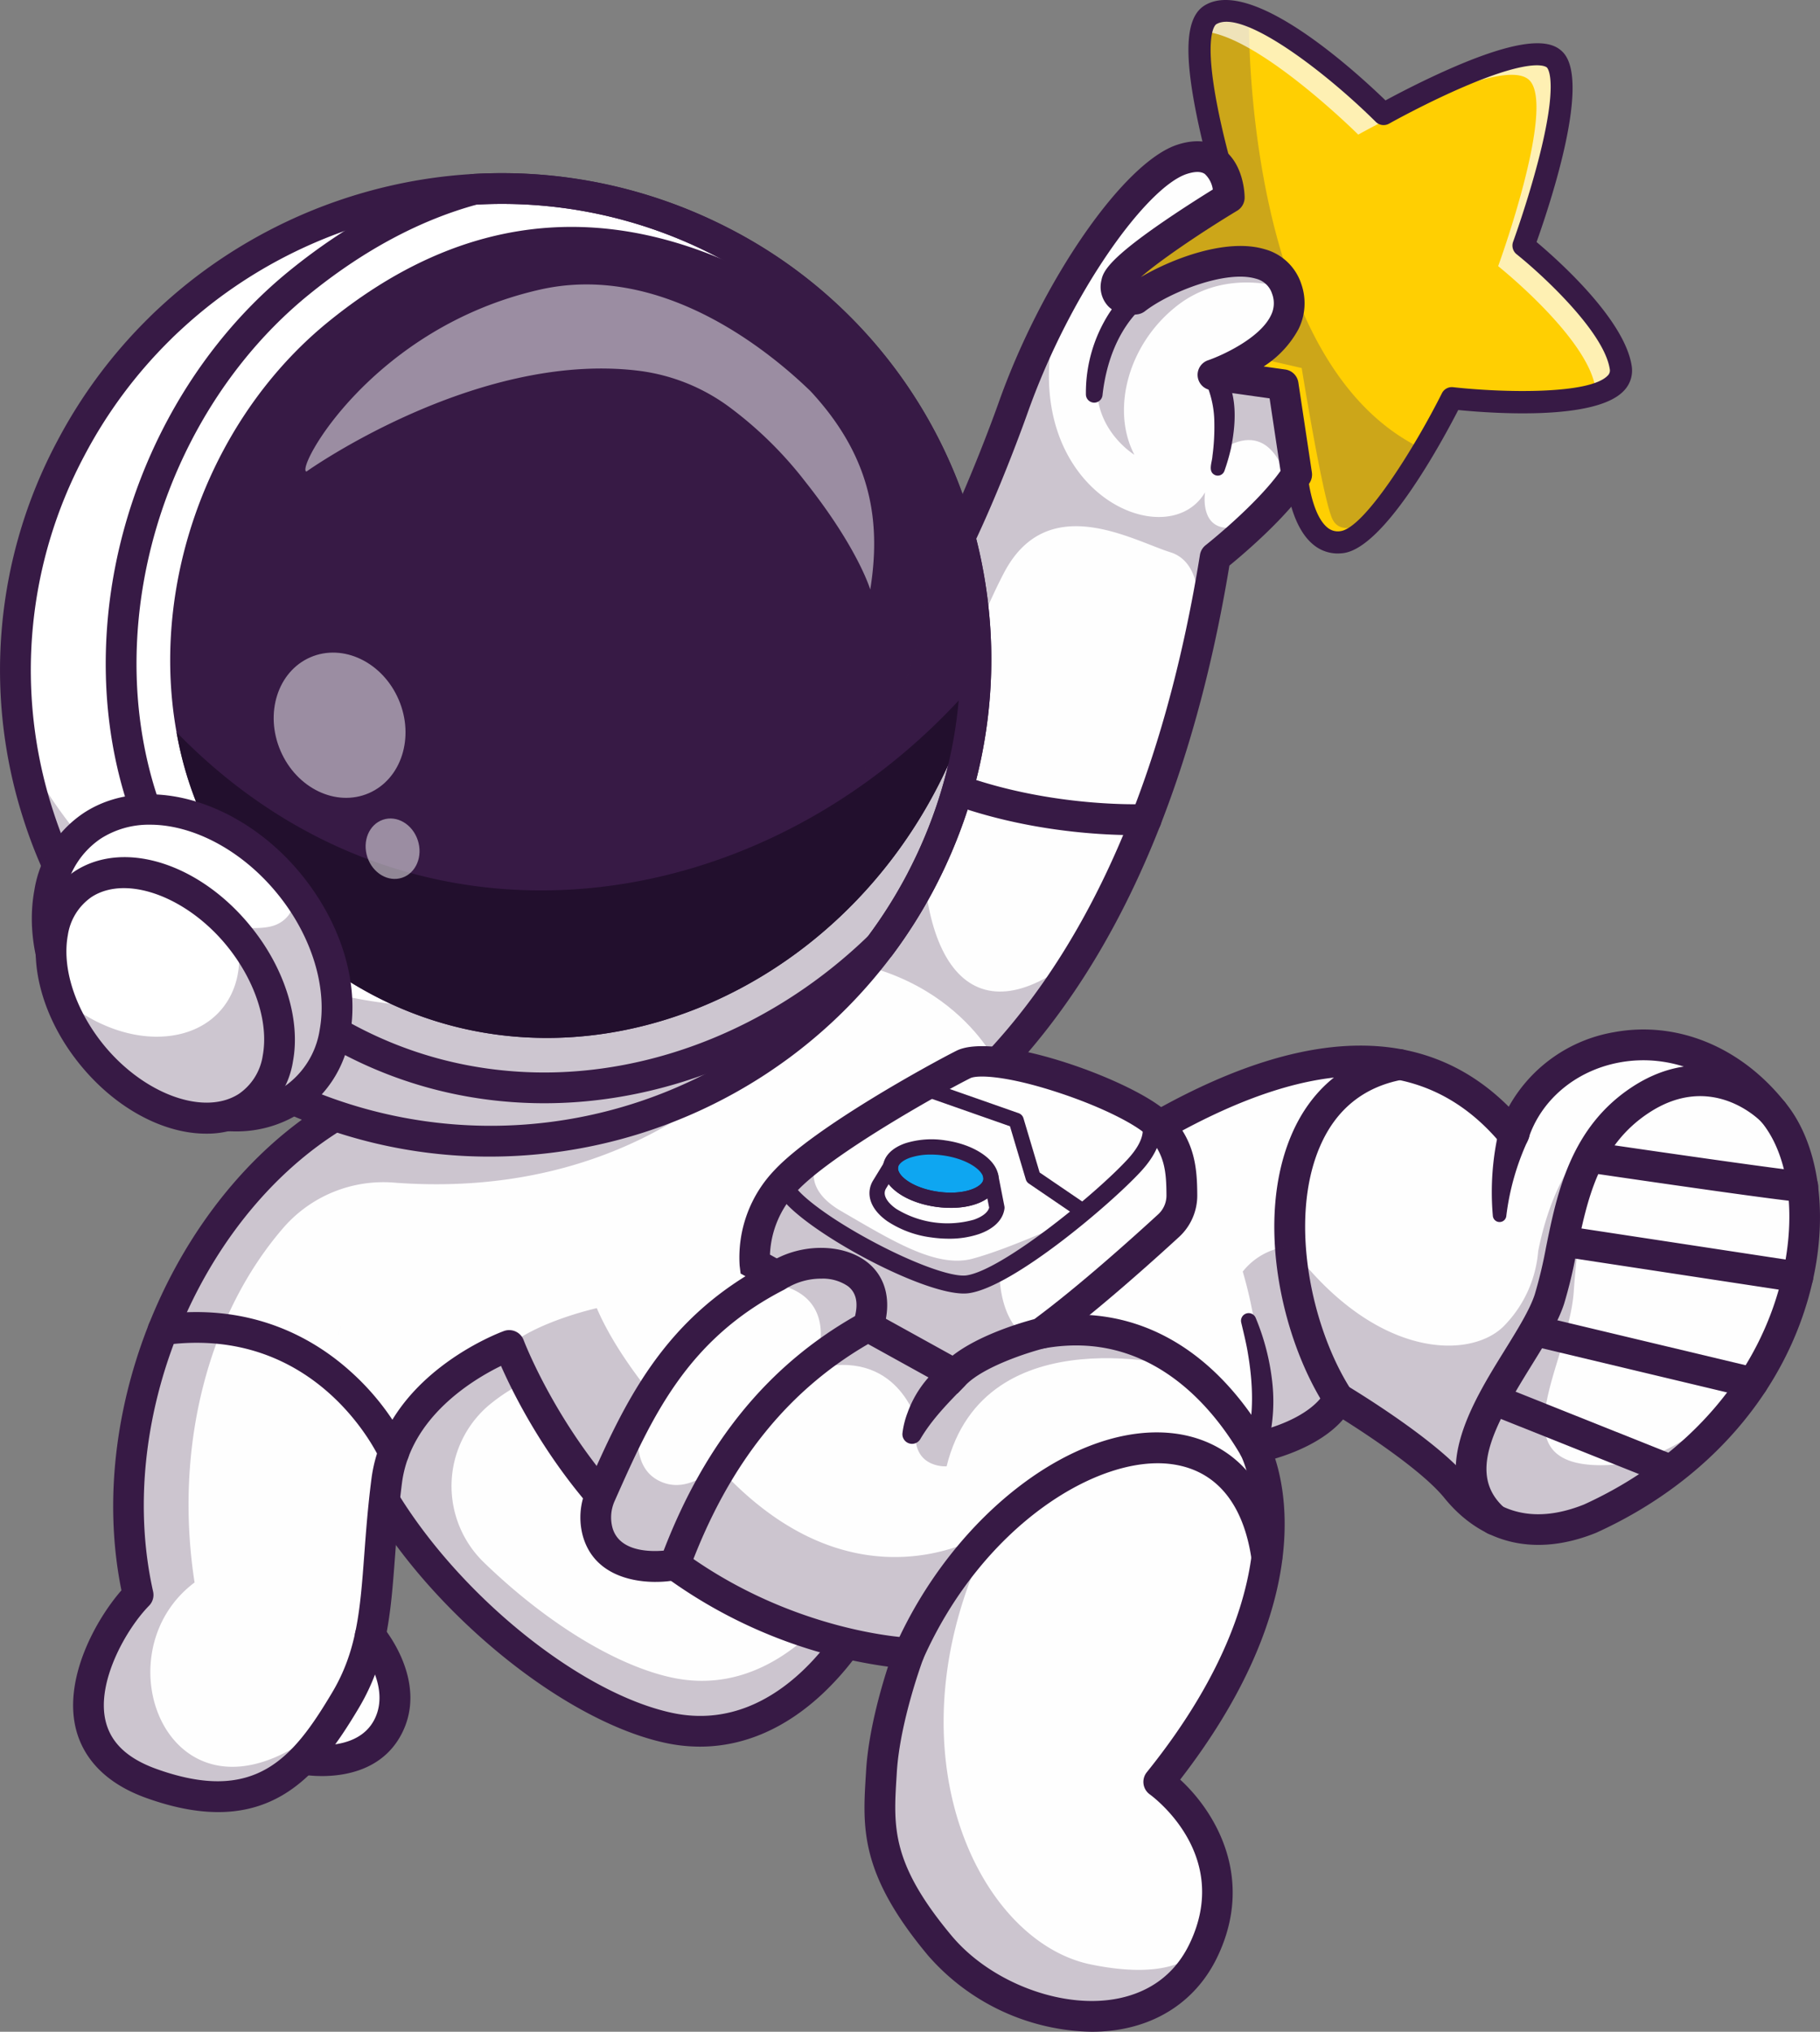 <svg xmlns="http://www.w3.org/2000/svg" xmlns:xlink="http://www.w3.org/1999/xlink" width="349.9" height="390.583" viewBox="0 0 349.9 390.583">
  <rect x="0" y="0" width="349.9" height="390.583" fill="#808080" stroke="none"/>
  <defs>
    <clipPath id="clip-path">
      <rect id="Rectángulo_574" data-name="Rectángulo 574" width="349.9" height="390.583" fill="none"/>
    </clipPath>
    <clipPath id="clip-path-2">
      <rect id="Rectángulo_573" data-name="Rectángulo 573" width="349.9" height="390.582" fill="none"/>
    </clipPath>
    <clipPath id="clip-path-3">
      <rect id="Rectángulo_552" data-name="Rectángulo 552" width="101.107" height="93.985" fill="none"/>
    </clipPath>
    <clipPath id="clip-path-4">
      <rect id="Rectángulo_553" data-name="Rectángulo 553" width="64.482" height="99.418" fill="none"/>
    </clipPath>
    <clipPath id="clip-path-5">
      <rect id="Rectángulo_554" data-name="Rectángulo 554" width="80.709" height="73.708" fill="none"/>
    </clipPath>
    <clipPath id="clip-path-6">
      <rect id="Rectángulo_555" data-name="Rectángulo 555" width="76.819" height="65.92" fill="none"/>
    </clipPath>
    <clipPath id="clip-path-7">
      <rect id="Rectángulo_556" data-name="Rectángulo 556" width="35.917" height="37.14" fill="none"/>
    </clipPath>
    <clipPath id="clip-path-8">
      <rect id="Rectángulo_557" data-name="Rectángulo 557" width="66.908" height="102.867" fill="none"/>
    </clipPath>
    <clipPath id="clip-path-9">
      <rect id="Rectángulo_558" data-name="Rectángulo 558" width="14.024" height="20.681" fill="none"/>
    </clipPath>
    <clipPath id="clip-path-10">
      <rect id="Rectángulo_559" data-name="Rectángulo 559" width="130.852" height="162.33" fill="none"/>
    </clipPath>
    <clipPath id="clip-path-11">
      <rect id="Rectángulo_560" data-name="Rectángulo 560" width="88.153" height="33.944" fill="none"/>
    </clipPath>
    <clipPath id="clip-path-12">
      <rect id="Rectángulo_561" data-name="Rectángulo 561" width="135.167" height="136.154" fill="none"/>
    </clipPath>
    <clipPath id="clip-path-13">
      <rect id="Rectángulo_562" data-name="Rectángulo 562" width="101.823" height="79.475" fill="none"/>
    </clipPath>
    <clipPath id="clip-path-14">
      <rect id="Rectángulo_563" data-name="Rectángulo 563" width="60.635" height="43.491" fill="none"/>
    </clipPath>
    <clipPath id="clip-path-15">
      <rect id="Rectángulo_564" data-name="Rectángulo 564" width="27.026" height="30.35" fill="none"/>
    </clipPath>
    <clipPath id="clip-path-16">
      <rect id="Rectángulo_565" data-name="Rectángulo 565" width="20.406" height="18.348" fill="none"/>
    </clipPath>
    <clipPath id="clip-path-17">
      <rect id="Rectángulo_566" data-name="Rectángulo 566" width="183.41" height="133.389" fill="none"/>
    </clipPath>
    <clipPath id="clip-path-18">
      <rect id="Rectángulo_567" data-name="Rectángulo 567" width="53.556" height="42.987" fill="none"/>
    </clipPath>
    <clipPath id="clip-path-19">
      <rect id="Rectángulo_568" data-name="Rectángulo 568" width="43.216" height="35.113" fill="none"/>
    </clipPath>
    <clipPath id="clip-path-20">
      <rect id="Rectángulo_569" data-name="Rectángulo 569" width="109.35" height="58.651" fill="none"/>
    </clipPath>
    <clipPath id="clip-path-21">
      <rect id="Rectángulo_570" data-name="Rectángulo 570" width="25.345" height="27.924" fill="none"/>
    </clipPath>
    <clipPath id="clip-path-22">
      <rect id="Rectángulo_571" data-name="Rectángulo 571" width="10.367" height="11.621" fill="none"/>
    </clipPath>
    <clipPath id="clip-path-23">
      <rect id="Rectángulo_572" data-name="Rectángulo 572" width="0.559" height="2.56" fill="none"/>
    </clipPath>
  </defs>
  <g id="_05" data-name="05" transform="translate(0)">
    <g id="Grupo_3844" data-name="Grupo 3844" transform="translate(0)" clip-path="url(#clip-path)">
      <g id="Grupo_3843" data-name="Grupo 3843" transform="translate(0 0.001)">
        <g id="Grupo_3842" data-name="Grupo 3842" clip-path="url(#clip-path-2)">
          <path id="Trazado_7894" data-name="Trazado 7894" d="M456.48,1727.853c1.69,12.595,9.45,25.915,19.65,37.354,13.148,14.745,30.349,26.367,43.827,29.277,23.937,5.168,37.526-21.577,37.526-21.577l-52.907-56.29c-.747-1.3-2.727-2.9-5.092-4.519-3.439-2.346-7.7-4.708-10.193-6.151-4.214-2.436-36.676-6.921-32.811,21.9" transform="translate(-391.434 -1462.328)" fill="#fefefe"/>
          <g id="Grupo_3781" data-name="Grupo 3781" transform="translate(64.987 240.328)" opacity="0.25">
            <g id="Grupo_3780" data-name="Grupo 3780">
              <g id="Grupo_3779" data-name="Grupo 3779" clip-path="url(#clip-path-3)">
                <path id="Trazado_7895" data-name="Trazado 7895" d="M458.266,1709.362a32.237,32.237,0,0,0,.019,8.528c3.692,30.054,39.2,63.888,63.124,69.137s37.69-22.744,37.69-22.744l-3.776-4.191c-5.837,7.907-17.286,19.246-33.278,15.74-10.938-2.4-24.3-10.773-35.929-22.031a20.417,20.417,0,0,1,.61-30.066,34.477,34.477,0,0,1,14.194-7.246l.436-14.832c-3.439-2.346-7.7-4.709-10.193-6.151-3.57-2.064-27.431-5.6-32.274,10.916l-.017.062a22.085,22.085,0,0,0-.559,2.56c-.017.1-.033.213-.047.318" transform="translate(-457.993 -1693.696)" fill="#371a45"/>
              </g>
            </g>
          </g>
          <path id="Trazado_7896" data-name="Trazado 7896" d="M508.146,1780.28a31.54,31.54,0,0,1-6.671-.723c-12.389-2.676-27.617-12.113-40.734-25.245-14.069-14.085-23.2-30.08-25.05-43.883-1.747-13.026,3.547-19.55,8.3-22.73,9.913-6.639,25.374-4.182,28.926-2.129l1.348.773c6.833,3.91,13.124,7.691,15.019,10.979a2.957,2.957,0,1,1-5.124,2.954c-1.254-2.175-9.666-6.988-12.833-8.8l-1.371-.786c-1.809-1.035-14.739-3.418-22.7,1.942-4.856,3.267-6.773,8.99-5.7,17.011,3.622,27.011,37.532,59.028,61.171,64.133,21.391,4.621,33.75-19.02,34.266-20.028a2.957,2.957,0,0,1,5.271,2.682,54.953,54.953,0,0,1-10.391,13.535c-7.211,6.817-15.307,10.315-23.723,10.315" transform="translate(-373.576 -1444.511)" fill="#371a45"/>
          <path id="Trazado_7897" data-name="Trazado 7897" d="M1474.315,77.512c.113.895,11.021,14.258,12.732,15.178s27.358,11.211,27.358,11.211.959,14.045,8.724,12.978c4.578-.626,11.09-10.126,15.664-17.822,3.188-5.357,5.437-9.842,5.437-9.842s33.979,3.8,32.471-5.92-18.687-23.416-18.687-23.416,11.066-30.337,6.063-35.676-32.96,10.387-32.96,10.387-15.161-15.061-25.892-18.934c-2.925-1.054-5.521-1.28-7.393-.141-6.294,3.829,3.607,35.119,3.607,35.119l-24.059,9.644s-3.182,16.339-3.066,17.234" transform="translate(-1265.114 -12.664)" fill="#ffcf02"/>
          <g id="Grupo_3784" data-name="Grupo 3784" transform="translate(209.198 2.094)" opacity="0.2" style="mix-blend-mode: color-burn;isolation: isolate">
            <g id="Grupo_3783" data-name="Grupo 3783">
              <g id="Grupo_3782" data-name="Grupo 3782" clip-path="url(#clip-path-4)">
                <path id="Trazado_7898" data-name="Trazado 7898" d="M1474.315,77.512c.087.681,6.452,8.617,10.228,12.754,1.573-17.13,13.171-10.9,13.171-10.9l17.657,4.047s3.793,23.595,5.741,28.665c1.746,4.545,7.8.418,9.037-.488a0,0,0,0,1,0,0,94.494,94.494,0,0,0,8.64-12.532c-33.393-15.656-33.625-77.539-33.568-83.4-2.925-1.054-5.521-1.28-7.393-.141-6.294,3.829,3.607,35.119,3.607,35.119l-24.059,9.644s-3.182,16.339-3.066,17.234" transform="translate(-1474.312 -14.758)" fill="#000072"/>
              </g>
            </g>
          </g>
          <g id="Grupo_3787" data-name="Grupo 3787" transform="translate(230.928 2.094)" opacity="0.7">
            <g id="Grupo_3786" data-name="Grupo 3786">
              <g id="Grupo_3785" data-name="Grupo 3785" clip-path="url(#clip-path-5)">
                <path id="Trazado_7899" data-name="Trazado 7899" d="M1657.657,38.54s27.954-15.729,32.958-10.39-6.063,35.679-6.063,35.679,17.178,13.69,18.687,23.414a3.63,3.63,0,0,1-.005,1.222c3.231-1,5.275-2.621,4.879-5.17-1.508-9.726-18.687-23.416-18.687-23.416s11.066-30.337,6.063-35.676-32.96,10.387-32.96,10.387-24.552-24.39-33.285-19.074a4.64,4.64,0,0,0-1.79,3.193c10.352.114,30.2,19.833,30.2,19.833" transform="translate(-1627.453 -14.757)" fill="#fefefe"/>
              </g>
            </g>
          </g>
          <path id="Trazado_7900" data-name="Trazado 7900" d="M1509.471,106.405a7.328,7.328,0,0,1-4.7-1.686c-3.67-2.986-4.849-9.175-5.2-11.982-6.13-2.461-24.782-9.967-26.384-10.832-.389-.21-1.573-.85-7.592-8.115-6.069-7.328-6.168-8.1-6.24-8.67-.051-.4-.156-1.234,3.089-17.909a2.129,2.129,0,0,1,1.3-1.569l22.247-8.916c-.841-2.837-2.432-8.486-3.646-14.451-2.542-12.5-2.069-19.046,1.536-21.24,9-5.472,28.61,12.33,34.753,18.268,2.435-1.318,7.712-4.086,13.4-6.527,14.878-6.379,18.968-4.59,20.748-2.69,5.162,5.511-2.009,27.726-5.106,36.444,4.038,3.394,16.889,14.814,18.28,23.779a5.57,5.57,0,0,1-1.544,4.862c-5.461,5.7-25.107,4.312-31.795,3.654-3.4,6.6-14.226,26.432-22.046,27.5a8.1,8.1,0,0,1-1.1.076m-5.79-15.31c.151,2.142,1.125,8.165,3.783,10.324a3.1,3.1,0,0,0,2.528.692c4.586-.629,14.157-15.882,19.488-26.511a2.133,2.133,0,0,1,2.139-1.161c9.636,1.077,26.228,1.428,29.719-2.216a1.333,1.333,0,0,0,.41-1.263c-1.132-7.3-13.312-18.41-17.91-22.077a2.13,2.13,0,0,1-.673-2.393c.027-.075,2.765-7.607,4.854-15.669,3.867-14.915,1.893-17.571,1.655-17.825-.085-.092-2.264-2.177-15.936,3.68-7.425,3.181-14.357,7.069-14.426,7.108a2.129,2.129,0,0,1-2.543-.345c-9.707-9.639-25.646-21.83-30.68-18.767-.109.066-2.618,1.786.417,16.725,1.645,8.1,4.09,15.858,4.114,15.936a2.128,2.128,0,0,1-1.237,2.618L1466.4,49.162c-1.1,5.7-2.494,13.18-2.765,15.233,1.632,2.474,10.011,12.612,11.618,13.788,1.542.776,17.367,7.181,27.1,11.082a2.129,2.129,0,0,1,1.332,1.83" transform="translate(-1252.266 -0.004)" fill="#371a45"/>
          <path id="Trazado_7901" data-name="Trazado 7901" d="M128.69,525.237c18.813,6.738,27.588-1.108,34.3-11.2,1.026-1.543,2-3.136,2.959-4.739,7.219-12.1,5.594-23.835,7.963-42.207,2.349-18.23,23.223-25.941,23.549-26.06l0,0s9.658,25.941,31.839,42.136,45.009,17.006,45.009,17.006-4.649,12.3-5.281,22.761-1.493,18.254,11.233,33.477,41.249,20.435,50.647.954a28.611,28.611,0,0,0,1.721-4.438c4.982-16.986-10.284-28-10.284-28,31.826-39.526,18.386-64.16,18.386-64.16,7.587-1.732,11.724-4.435,13.9-6.527a8.362,8.362,0,0,0,2.23-3.034s16.813,10.043,22.672,17.263,14.359,10.415,25.713,5.858c17.524-7.96,28.8-20.121,35.059-32.739a.123.123,0,0,1,.011-.023c8.8-17.748,7.681-36.386.085-45.47-16.589-20.856-43.977-14.11-49.866,4.436q-22.7-27.5-68.1-1.735l-21.946-8.662-8.952-3.533a124.252,124.252,0,0,0,11.518-14.351c13.669-19.8,23.525-45.51,29.259-77.629q.452-2.524.869-5.1s3.777-2.972,7.85-6.9a65.164,65.164,0,0,0,6.551-7.2c.459-.6.884-1.206,1.269-1.8l-2.606-17.275-13.481-1.9s17.8-6.046,14.16-16.551q-.037-.11-.082-.221c-1.4-3.727-4.828-5.078-8.916-5.052-7.067.039-16.107,4.194-20.058,7.257,0,0-.171.03-.439.048-1.082.068-3.764-.057-3.207-3.119.245-1.339,2.977-3.756,6.422-6.337,6.391-4.783,15.24-10.119,15.24-10.119s-.076-10.242-9.036-7.347c-5.689,1.837-13.9,11.088-21.28,23.668q-.922,1.571-1.824,3.206c-1.057,1.92-2.095,3.9-3.094,5.943a140.9,140.9,0,0,0-6.37,15.111s-11.836,33.225-20.011,40.833c-.188.175-.372.337-.557.483-4.981,3.987-43.409,37.544-72.7,63.179-18.812,16.463-33.857,29.657-33.857,29.657a68.21,68.21,0,0,0-12.655,8.815q-1.056.919-2.079,1.884c-21.354,20.089-32.882,53.951-26.3,83.2-6.348,6.463-19.121,28.486,2.569,36.255" transform="translate(-100.028 -182.334)" fill="#fefefe"/>
          <g id="Grupo_3790" data-name="Grupo 3790" transform="translate(131.007 145.532)" opacity="0.25">
            <g id="Grupo_3789" data-name="Grupo 3789">
              <g id="Grupo_3788" data-name="Grupo 3788" clip-path="url(#clip-path-6)">
                <path id="Trazado_7902" data-name="Trazado 7902" d="M940.44,1064.338c32.8-2.362,43.325,20.025,43.325,20.025l8.242,7.187.71-3.653-8.952-3.534c4.1-4.383,12.738-15.889,16.317-21.076-20.229,17.247-32.549,3.373-30.185-30.3l-19.922-7.354c-1.713.28-2.046,1.711-10.857,6.354s-31.477,34.715,1.323,32.353" transform="translate(-923.261 -1025.63)" fill="#371a45"/>
              </g>
            </g>
          </g>
          <path id="Trazado_7903" data-name="Trazado 7903" d="M1738.867,1491.554a2.954,2.954,0,0,1-2.489-1.357c-8.425-13.081-13.565-35.866-6.5-52.327,3.832-8.924,10.8-14.578,20.159-16.351a2.957,2.957,0,1,1,1.1,5.81c-7.438,1.411-12.763,5.742-15.826,12.875-6.036,14.054-1.672,34.828,6.033,46.792a2.958,2.958,0,0,1-2.483,4.559" transform="translate(-1481.562 -1219.768)" fill="#371a45"/>
          <path id="Trazado_7904" data-name="Trazado 7904" d="M1213.613,1985.979a2.959,2.959,0,0,1-2.7-4.157c11.366-25.61,35.124-43.616,54.1-40.985,6.472.9,17.722,5.128,20.341,23.4a2.957,2.957,0,0,1-5.855.84c-1.556-10.851-6.846-17.206-15.3-18.377-14.147-1.956-36.479,11.83-47.884,37.525a2.957,2.957,0,0,1-2.7,1.759" transform="translate(-1038.87 -1665.223)" fill="#371a45"/>
          <path id="Trazado_7905" data-name="Trazado 7905" d="M247.557,1807.508a2.958,2.958,0,0,1-2.692-1.729c-.5-1.088-12.237-25.774-41.233-21.907a2.957,2.957,0,0,1-.78-5.863c17.469-2.32,29.434,4.68,36.4,10.962a48.536,48.536,0,0,1,11,14.354,2.959,2.959,0,0,1-2.69,4.183" transform="translate(-171.865 -1525.327)" fill="#371a45"/>
          <path id="Trazado_7906" data-name="Trazado 7906" d="M1277.179,1046.406c-6.594,0-24.221-.79-40.969-8.4a2.957,2.957,0,1,1,2.446-5.385c19.335,8.785,40.677,7.835,40.89,7.825a2.957,2.957,0,0,1,.3,5.906c-.176.009-1.116.053-2.665.053" transform="translate(-1059.308 -885.87)" fill="#371a45"/>
          <g id="Grupo_3793" data-name="Grupo 3793" transform="translate(210.902 50.283)" opacity="0.25">
            <g id="Grupo_3792" data-name="Grupo 3792">
              <g id="Grupo_3791" data-name="Grupo 3791" clip-path="url(#clip-path-7)">
                <path id="Trazado_7907" data-name="Trazado 7907" d="M1493.511,391.51c-4.537-8.651-1.222-21.414,8.369-28.777,8.339-6.405,17.985-4.037,20.357-3.311-1.4-3.727-4.828-5.078-8.916-5.052-7.067.039-16.107,4.194-20.058,7.257,0,0-.171.03-.439.048a51.542,51.542,0,0,0-5.355,10.781c-4.585,12.627,6.042,19.054,6.042,19.054" transform="translate(-1486.321 -354.37)" fill="#371a45"/>
              </g>
            </g>
          </g>
          <g id="Grupo_3796" data-name="Grupo 3796" transform="translate(174.099 57.539)" opacity="0.25">
            <g id="Grupo_3795" data-name="Grupo 3795">
              <g id="Grupo_3794" data-name="Grupo 3794" clip-path="url(#clip-path-8)">
                <path id="Trazado_7908" data-name="Trazado 7908" d="M1227.1,467.4c-.245,21.431-.111,40.98-.111,40.98s10.561-34.5,18.907-50.341,24.613-6.2,31.966-3.9,5.091,14.546,5.091,14.546l2.189-8.427q.452-2.524.869-5.1s3.777-2.972,7.85-6.9c-11,4.609-9.334-5.645-9.334-5.645-7.723,13.1-38.891-1.456-27.566-36.988l-.386-.1c-1.058,1.92-2.095,3.9-3.094,5.943a140.931,140.931,0,0,0-6.37,15.111s-11.835,33.225-20.01,40.833" transform="translate(-1226.949 -405.512)" fill="#371a45"/>
              </g>
            </g>
          </g>
          <g id="Grupo_3799" data-name="Grupo 3799" transform="translate(234.803 72.397)" opacity="0.25">
            <g id="Grupo_3798" data-name="Grupo 3798">
              <g id="Grupo_3797" data-name="Grupo 3797" clip-path="url(#clip-path-9)">
                <path id="Trazado_7909" data-name="Trazado 7909" d="M1654.757,510.22l.952,13.506c8.617-4.813,11.329,5.047,11.8,7.175.459-.6.885-1.205,1.269-1.8l-2.605-17.275Z" transform="translate(-1654.757 -510.22)" fill="#371a45"/>
              </g>
            </g>
          </g>
          <g id="Grupo_3802" data-name="Grupo 3802" transform="translate(17.006 183.046)" opacity="0.25">
            <g id="Grupo_3801" data-name="Grupo 3801">
              <g id="Grupo_3800" data-name="Grupo 3800" clip-path="url(#clip-path-10)">
                <path id="Trazado_7910" data-name="Trazado 7910" d="M131.97,1449.828c18.813,6.738,27.588-1.108,34.3-11.2l-.189-.548c-29.47,25.35-45.132-12.469-25.83-26.9-4.071-26.3,2.791-51.788,17.18-68.315a25.452,25.452,0,0,1,21.163-8.554c49.352,3.734,72.111-27.353,72.111-27.353l-46.406-16.95c-18.812,16.463-33.857,29.657-33.857,29.657a68.212,68.212,0,0,0-12.655,8.815l-.028.026c-.251.217-.5.438-.743.658q-.221.195-.434.39c-.293.268-.586.535-.874.809-21.354,20.089-32.882,53.951-26.3,83.2-6.348,6.463-19.121,28.486,2.569,36.255" transform="translate(-119.849 -1290.012)" fill="#371a45"/>
              </g>
            </g>
          </g>
          <g id="Grupo_3805" data-name="Grupo 3805" transform="translate(139.907 247.949)" opacity="0.25">
            <g id="Grupo_3804" data-name="Grupo 3804">
              <g id="Grupo_3803" data-name="Grupo 3803" clip-path="url(#clip-path-11)">
                <path id="Trazado_7911" data-name="Trazado 7911" d="M1023.787,1747.415l-37.8,3.348,3.475,4.207s-3.157,11.95,13.033,7.674,19.879,10.223,19.879,10.223c-1.852,9,5.693,8.485,5.693,8.485,7.362-29.66,46.071-18.884,46.071-18.884s-14.682-12.07-29.665-6.145Z" transform="translate(-985.989 -1747.414)" fill="#371a45"/>
              </g>
            </g>
          </g>
          <g id="Grupo_3808" data-name="Grupo 3808" transform="translate(97.898 251.472)" opacity="0.25">
            <g id="Grupo_3807" data-name="Grupo 3807">
              <g id="Grupo_3806" data-name="Grupo 3806" clip-path="url(#clip-path-12)">
                <path id="Trazado_7912" data-name="Trazado 7912" d="M689.928,1779.421s9.658,25.942,31.839,42.136,45.009,17.006,45.009,17.006-4.649,12.3-5.282,22.761S760,1879.578,772.727,1894.8s41.248,20.435,50.646.954a28.607,28.607,0,0,0,1.721-4.438l-.151-.037s-1.165,11.669-23.226,7.123-39.935-42.454-18.875-83.5c0,0-25.4,17.449-52.306-11.666,0,0-17.334-15.945-23.77-30.994,0,0-11.057,2.444-16.839,7.183" transform="translate(-689.928 -1772.238)" fill="#371a45"/>
              </g>
            </g>
          </g>
          <g id="Grupo_3811" data-name="Grupo 3811" transform="translate(238.922 214.589)" opacity="0.25">
            <g id="Grupo_3810" data-name="Grupo 3810">
              <g id="Grupo_3809" data-name="Grupo 3809" clip-path="url(#clip-path-13)">
                <path id="Trazado_7913" data-name="Trazado 7913" d="M1683.792,1542.166a80.559,80.559,0,0,1,2.8,31.585c.417.516.829,1.041,1.235,1.571a33.257,33.257,0,0,0,12.114-5.74,8.358,8.358,0,0,0,2.23-3.034s16.813,10.044,22.672,17.263,14.359,10.415,25.713,5.859c17.524-7.96,28.8-20.122,35.059-32.739-.617,1.039-13.609,22.6-33.131,22.459-20.005-.141-6.011-19.633-5.058-33.349s3.748-29.887,8.849-33.731c0,0-11.505,4.925-15.686,25.933a23.175,23.175,0,0,1-6.72,14.522c-6.463,6.285-24.593,6.317-40.9-15.448a12.857,12.857,0,0,0-9.175,4.848" transform="translate(-1683.792 -1512.311)" fill="#371a45"/>
              </g>
            </g>
          </g>
          <path id="Trazado_7914" data-name="Trazado 7914" d="M423.849,2215.879s7.81,9.08,3.377,17.569-16.247,6.185-16.247,6.185Z" transform="translate(-352.663 -1901.456)" fill="#fefefe"/>
          <path id="Trazado_7915" data-name="Trazado 7915" d="M294.869,554.81a42.7,42.7,0,0,1-31.44-14.651c-13.139-15.716-12.6-24.522-11.969-34.718l.051-.836c.446-7.358,2.736-15.429,4.21-19.982a94.37,94.37,0,0,1-42.727-17.218c-18.487-13.5-28.426-33.221-31.672-40.6-5.38,2.622-17.409,9.835-19.043,22.516-.662,5.139-1,9.668-1.329,14.049-.838,11.194-1.5,20.036-7.026,29.294-7.917,13.265-17.588,25.522-40.794,17.207-9.453-3.387-12.621-9.263-13.614-13.6-2.189-9.555,3.876-20.643,8.83-26.32C101,433.8,119.84,391.34,150.9,374.486c6.677-5.856,98.395-86.284,106.408-92.7,6.171-4.94,16.26-30.55,19.628-40,8.341-23.626,24.116-46.412,34.445-49.749,4.311-1.392,7.131-.3,8.738.86,4,2.891,4.161,8.634,4.165,9.28a2.958,2.958,0,0,1-1.431,2.555c-7.057,4.254-14.959,9.634-18.527,12.769,5.976-3.535,16.457-7.552,23.794-5.371a10.217,10.217,0,0,1,7.04,6.643,11.175,11.175,0,0,1-.531,8.743,19.587,19.587,0,0,1-6.688,7.161l4.158.585a2.956,2.956,0,0,1,2.512,2.487l2.6,17.273a2.955,2.955,0,0,1-.444,2.052c-4.187,6.445-12.62,13.6-15.412,15.883-6.655,40.237-19.879,71.934-39.333,94.306l25.626,10.115c28.954-16.064,51.6-16.19,67.414-.394a28.673,28.673,0,0,1,20.227-14.33c12.094-2.231,24.369,2.789,32.841,13.421,6.4,7.675,8.444,20.889,5.343,34.5-4.749,20.85-19.9,38.452-41.567,48.292l-.121.052c-11.5,4.616-21.841,2.223-29.113-6.74-4.178-5.148-14.685-12.072-19.461-15.083-2.1,2.443-6.083,5.429-13.065,7.527,2.632,8.162,6.027,30.315-18.254,61.71,6.676,6.13,14.487,18.877,7.111,34.168-3.829,7.937-10.962,12.931-20.088,14.063a32.921,32.921,0,0,1-4.05.245M182.9,419.926a2.959,2.959,0,0,1,2.772,1.926c.093.249,9.645,25.326,30.811,40.777,21.2,15.48,43.15,16.434,43.369,16.442a2.957,2.957,0,0,1,2.661,4c-.045.119-4.5,12.015-5.1,21.892l-.051.842c-.6,9.667-1.025,16.651,10.6,30.561,7.059,8.442,19.774,13.626,30.225,12.33,5-.62,11.74-2.99,15.489-10.763,8.226-17.052-6.979-28.29-7.63-28.759a2.957,2.957,0,0,1-.572-4.253c15.756-19.568,19.817-35.128,20.449-44.735.677-10.287-2.335-16.112-2.365-16.17a2.969,2.969,0,0,1,1.948-4.282c11.125-2.537,13.738-7.123,13.989-7.617a2.957,2.957,0,0,1,4.32-1.6c.7.421,17.332,10.4,23.45,17.937,5.647,6.961,13.135,8.643,22.257,5,19.937-9.076,33.854-25.18,38.186-44.193,2.7-11.864,1.118-23.137-4.137-29.42l-.046-.056c-7.09-8.914-17.25-13.142-27.163-11.315-8.432,1.553-15.164,7.226-17.571,14.805a2.957,2.957,0,0,1-5.1.987c-14.206-17.206-35.258-17.547-64.364-1.046a2.959,2.959,0,0,1-2.544.178l-30.9-12.2a2.957,2.957,0,0,1-1.075-4.77c20.411-21.833,34.167-53.977,40.888-95.537a2.957,2.957,0,0,1,1.09-1.851c.1-.08,9.7-7.669,14.4-14.282l-2.1-13.947-11.3-1.591a2.957,2.957,0,0,1-.539-5.728c2.629-.9,9.93-4.2,12.067-8.583a5.178,5.178,0,0,0,.251-4.2,4.356,4.356,0,0,0-3.137-2.91c-5.755-1.71-16.638,2.637-21.314,6.263a2.951,2.951,0,0,1-1.31.577c-.6.1-3.714.518-5.742-1.531a5.4,5.4,0,0,1-1.313-4.986c.318-1.742,1.56-4.217,12.334-11.571,3.594-2.452,7.106-4.665,9.083-5.889a5.054,5.054,0,0,0-1.526-2.977c-.725-.519-1.887-.525-3.449-.021-7.68,2.481-22.436,22.723-30.688,46.1-1.3,3.647-12.917,35.765-21.507,42.641-8.036,6.433-105.473,91.887-106.456,92.749a2.977,2.977,0,0,1-.553.383c-29.492,15.806-47.235,56.471-39.552,90.65a2.956,2.956,0,0,1-.775,2.72c-4.394,4.475-10.1,14.577-8.386,22.049.978,4.269,4.2,7.328,9.844,9.35,19.051,6.827,26.268-2.184,33.72-14.67,4.811-8.061,5.4-15.882,6.207-26.705.318-4.251.679-9.068,1.361-14.363,2.568-19.93,24.543-28.124,25.477-28.463a2.96,2.96,0,0,1,1.008-.178m156.478,12.7a.058.058,0,0,1,0,.011.058.058,0,0,0,0-.011m0-.011,0,.011,0-.011m0-.01s0,.006,0,.009,0-.006,0-.009m0-.008s0,0,0,0,0,0,0,0M152.6,376.93h0Z" transform="translate(-85 -164.228)" fill="#371a45"/>
          <path id="Trazado_7916" data-name="Trazado 7916" d="M1433.682,1809.662a2.958,2.958,0,0,1-2.559-1.471c-5.409-9.3-17.537-24.354-37.933-20.659a2.957,2.957,0,1,1-1.055-5.82c17.756-3.216,33.416,5.133,44.1,23.506a2.958,2.958,0,0,1-2.554,4.445" transform="translate(-1192.512 -1528.316)" fill="#371a45"/>
          <path id="Trazado_7917" data-name="Trazado 7917" d="M1022.481,1476.685l38.4,21.234c3.371-3.464,10.066-5.921,13.848-7.1,1.669-.52,2.771-.792,2.771-.792,8.612-6.274,19.657-16.22,24.545-20.71a7.823,7.823,0,0,0,2.525-5.8c-.025-5.056-.429-9.182-4.348-13.372-5.364-5.739-31.476-14.9-37.671-11.779a241.24,241.24,0,0,0-26.656,16.07,53.519,53.519,0,0,0-7.507,6.275,21.339,21.339,0,0,0-5.9,15.98" transform="translate(-877.346 -1233.719)" fill="#fefefe"/>
          <g id="Grupo_3814" data-name="Grupo 3814" transform="translate(145.077 220.708)" opacity="0.25">
            <g id="Grupo_3813" data-name="Grupo 3813">
              <g id="Grupo_3812" data-name="Grupo 3812" clip-path="url(#clip-path-14)">
                <path id="Trazado_7918" data-name="Trazado 7918" d="M1022.481,1577.686l38.4,21.234c3.371-3.464,10.066-5.921,13.848-7.1-5.142-3.263-5.186-11.545-5.186-11.545l13.519-10.87s-11.8,5.438-18.773,7.293-15.528-3.546-25.209-9.146-3.178-12.122-3.178-12.122l-.006,0a53.511,53.511,0,0,0-7.507,6.276,21.338,21.338,0,0,0-5.9,15.98" transform="translate(-1022.422 -1555.429)" fill="#371a45"/>
              </g>
            </g>
          </g>
          <path id="Trazado_7919" data-name="Trazado 7919" d="M1043.543,1484.1l-41.689-23.055-.186-1.494a24.258,24.258,0,0,1,6.677-18.362c7.7-8.259,29.91-20.405,34.993-22.969,7.768-3.915,35.215,6.038,41.163,12.4,4.7,5.03,5.118,10.138,5.145,15.365a10.826,10.826,0,0,1-3.49,8.016c-4.509,4.142-15.949,14.471-24.8,20.917l-.469.342-.564.139c-3.046.755-11.717,3.5-15.208,7.084ZM1007.5,1457.41l35.1,19.413c5.155-4.017,13.307-6.38,15.724-7.019,8.541-6.289,19.468-16.158,23.824-20.16h0a4.9,4.9,0,0,0,1.576-3.628c-.024-4.452-.292-7.872-3.552-11.357-1.842-1.97-8.37-5.5-17.286-8.423-9.915-3.257-15.536-3.42-16.892-2.735-6.326,3.19-26.81,14.731-33.331,21.722a18.78,18.78,0,0,0-5.168,12.187m52.116,15.117h0Z" transform="translate(-859.468 -1216.221)" fill="#371a45"/>
          <path id="Trazado_7920" data-name="Trazado 7920" d="M1087.325,1534.4c-8.6,0-31.089-12.412-35.26-18.641-1.23-1.837-.943-3.145-.485-3.919a1.73,1.73,0,0,1,3.091,1.531c.428,1.38,5.1,5.546,14.243,10.547,8.281,4.528,16.051,7.393,18.917,6.994,6.8-.982,24.636-15.437,30.968-22.3,3.643-3.946,3.182-6.427,2.336-7.271a1.709,1.709,0,0,1-.133-2.425,1.749,1.749,0,0,1,2.459-.134,5.775,5.775,0,0,1,1.711,3.947c.13,2.566-1.159,5.334-3.832,8.229-5.751,6.231-24.442,22.136-33.016,23.373a7.121,7.121,0,0,1-1,.067" transform="translate(-902.029 -1285.734)" fill="#371a45"/>
          <path id="Trazado_7921" data-name="Trazado 7921" d="M1270.964,1489.468a1.46,1.46,0,0,1-.822-.254l-9.756-6.645a1.468,1.468,0,0,1-.579-.792l-3.044-10.216-17.484-6.137a1.464,1.464,0,0,1,.97-2.762l18.188,6.385a1.464,1.464,0,0,1,.917.963l3.109,10.433,9.326,6.352a1.463,1.463,0,0,1-.825,2.673" transform="translate(-1062.592 -1255.047)" fill="#371a45"/>
          <path id="Trazado_7922" data-name="Trazado 7922" d="M1206.435,1557.645a2.8,2.8,0,0,0,.208,1.48c.9,2.2,4.379,4.2,8.737,4.814s8.252-.348,9.729-2.214a2.8,2.8,0,0,0,.609-1.365,2.635,2.635,0,0,0-.017-.835l-.028-.144c-.55-2.394-4.213-4.656-8.9-5.316-5.324-.75-9.951.853-10.335,3.58" transform="translate(-1035.226 -1333.393)" fill="#0ea6f1"/>
          <path id="Trazado_7923" data-name="Trazado 7923" d="M1209.16,1556.744a20.3,20.3,0,0,1-2.835-.2c-4.862-.684-8.742-2.924-9.886-5.706a4.239,4.239,0,0,1-.3-2.24c.266-1.891,1.788-3.408,4.285-4.273a16.923,16.923,0,0,1,7.7-.553c5.262.74,9.425,3.388,10.125,6.437l.038.187a4.172,4.172,0,0,1,.03,1.325,4.239,4.239,0,0,1-.915,2.073c-1.491,1.885-4.576,2.953-8.241,2.953m-3.815-10.246a12.359,12.359,0,0,0-3.967.588c-1.366.473-2.243,1.189-2.345,1.915a1.357,1.357,0,0,0,.11.715c.621,1.51,3.426,3.34,7.59,3.926s7.368-.4,8.378-1.674a1.354,1.354,0,0,0,.307-.661,1.171,1.171,0,0,0-.009-.377l-.023-.114c-.354-1.538-3.326-3.54-7.671-4.151a17.13,17.13,0,0,0-2.371-.168m-7.76,2.3h0Z" transform="translate(-1026.375 -1324.545)" fill="#371a45"/>
          <path id="Trazado_7924" data-name="Trazado 7924" d="M1193.287,1585.432a23.6,23.6,0,0,1-3.292-.235,19.9,19.9,0,0,1-8.529-3.124c-2.488-1.752-3.691-3.9-3.389-6.042a4.694,4.694,0,0,1,.651-1.79l2.107-3.445a1.463,1.463,0,0,1,2.7.968,1.358,1.358,0,0,0,.11.715c.621,1.51,3.426,3.34,7.589,3.926s7.368-.4,8.378-1.674a1.352,1.352,0,0,0,.308-.661,1.174,1.174,0,0,0-.009-.377,1.464,1.464,0,0,1,2.877-.536l1.183,6.035a1.446,1.446,0,0,1,.013.486c-.3,2.146-2.051,3.876-4.926,4.872a17.828,17.828,0,0,1-5.769.882m-11.557-10.492-.5.815a1.784,1.784,0,0,0-.258.683h0c-.139.988.654,2.169,2.176,3.24a18.782,18.782,0,0,0,14.948,2.1c1.638-.568,2.694-1.4,2.945-2.311l-.353-1.794c-2.208,1.555-5.865,2.189-9.866,1.623-4.05-.569-7.42-2.22-9.093-4.364m-2.2,1.3h0Z" transform="translate(-1010.874 -1347.307)" fill="#371a45"/>
          <path id="Trazado_7925" data-name="Trazado 7925" d="M808.02,1763.811c2.514,8.766,14.82,6.262,14.82,6.262a99.4,99.4,0,0,1,11.821-22.968q.746-1.064,1.525-2.093l.02-.029a75.278,75.278,0,0,1,14.277-14.5,74.371,74.371,0,0,1,9.5-6.212c4.132-12.4-9.988-14.647-17.5-9.679-.739.38-1.457.765-2.16,1.16-11.469,6.443-18.421,14.983-23.715,24.3-3.038,5.341-5.527,10.934-8.013,16.533a10.64,10.64,0,0,0-.574,7.225" transform="translate(-693.035 -1469.194)" fill="#fefefe"/>
          <g id="Grupo_3817" data-name="Grupo 3817" transform="translate(114.6 270.86)" opacity="0.25">
            <g id="Grupo_3816" data-name="Grupo 3816">
              <g id="Grupo_3815" data-name="Grupo 3815" clip-path="url(#clip-path-15)">
                <path id="Trazado_7926" data-name="Trazado 7926" d="M808.02,1932.63c2.514,8.766,14.82,6.262,14.82,6.262a99.4,99.4,0,0,1,11.821-22.968c-2.661,3.344-8.361,9.253-14.132,7.1-6.961-2.6-4.588-11.952-3.922-14.148-3.038,5.341-5.527,10.934-8.013,16.532a10.64,10.64,0,0,0-.574,7.225" transform="translate(-807.635 -1908.873)" fill="#371a45"/>
              </g>
            </g>
          </g>
          <g id="Grupo_3820" data-name="Grupo 3820" transform="translate(147.286 242.944)" opacity="0.25">
            <g id="Grupo_3819" data-name="Grupo 3819">
              <g id="Grupo_3818" data-name="Grupo 3818" clip-path="url(#clip-path-16)">
                <path id="Trazado_7927" data-name="Trazado 7927" d="M1037.99,1715.756c14.209,1.557,9.909,13.929,9.909,13.929l.253.8a74.4,74.4,0,0,1,9.5-6.212c4.132-12.4-9.988-14.647-17.5-9.678-.739.38-1.456.765-2.159,1.16" transform="translate(-1037.99 -1712.138)" fill="#371a45"/>
              </g>
            </g>
          </g>
          <path id="Trazado_7928" data-name="Trazado 7928" d="M800.779,1754.8c-5.324,0-11.97-1.834-13.956-8.757a13.594,13.594,0,0,1,.714-9.239c7.147-16.094,14.539-32.734,35.1-43.352,5.786-3.74,13.978-3.836,18.725-.2,3.811,2.922,4.931,7.795,3.074,13.369l-.365,1.1-1.013.558c-16.449,9.064-28.158,23.533-35.8,44.234l-.57,1.545-1.614.328a21.957,21.957,0,0,1-4.3.412m31.87-58.294a12.833,12.833,0,0,0-6.891,1.972l-.28.164c-18.812,9.66-25.478,24.67-32.536,40.562a7.675,7.675,0,0,0-.434,5.209c1.3,4.523,7.028,4.618,9.835,4.378,8-20.763,20.051-35.536,36.789-45.089.648-2.625.189-4.558-1.368-5.752a8.512,8.512,0,0,0-5.115-1.443m8.981,9.184h0Z" transform="translate(-674.748 -1450.698)" fill="#371a45"/>
          <path id="Trazado_7929" data-name="Trazado 7929" d="M1234.572,1847.292c-3.081,3.168-6.246,6.347-8.5,10.2a1.849,1.849,0,0,1-3.412-1.172,16.58,16.58,0,0,1,.989-3.957,20.793,20.793,0,0,1,7.162-9.635,2.976,2.976,0,0,1,3.762,4.563" transform="translate(-1049.159 -1580.812)" fill="#371a45"/>
          <path id="Trazado_7930" data-name="Trazado 7930" d="M1979.8,1533.65a2.944,2.944,0,0,1-1.954-.739c-11.424-10.075-2.584-24.341,3.871-34.759,2.5-4.036,4.864-7.85,5.816-10.8a87.787,87.787,0,0,0,2.167-9.083c2.085-10.249,4.679-23,16.571-30.783,13.072-8.548,24.813-1.932,29.2,2.76a2.957,2.957,0,0,1-4.314,4.045c-.4-.423-9.544-9.774-21.643-1.855-9.826,6.428-11.955,16.892-14.013,27.013a91.729,91.729,0,0,1-2.334,9.719c-1.174,3.64-3.721,7.751-6.418,12.1-7.415,11.967-12.113,20.923-4.986,27.208a2.957,2.957,0,0,1-1.957,5.175" transform="translate(-1692.46 -1238.544)" fill="#371a45"/>
          <path id="Trazado_7931" data-name="Trazado 7931" d="M2180.342,1559.069c-2.557,0-31.877-4.283-40.838-5.6a2.957,2.957,0,1,1,.861-5.852c14.364,2.113,37.913,5.484,39.954,5.539h.053a2.938,2.938,0,0,1,2.933,2.9,2.976,2.976,0,0,1-2.927,3.009h-.035" transform="translate(-1833.748 -1327.99)" fill="#371a45"/>
          <path id="Trazado_7932" data-name="Trazado 7932" d="M2150.619,1674.369a2.913,2.913,0,0,1-.448-.035l-44.215-6.73a2.957,2.957,0,0,1,.89-5.846l44.215,6.731a2.957,2.957,0,0,1-.441,5.881" transform="translate(-1804.974 -1425.932)" fill="#371a45"/>
          <path id="Trazado_7933" data-name="Trazado 7933" d="M2108.743,1799.17a2.949,2.949,0,0,1-.689-.082l-41.028-9.792a2.957,2.957,0,1,1,1.373-5.752l41.028,9.792a2.957,2.957,0,0,1-.684,5.834" transform="translate(-1771.776 -1530.397)" fill="#371a45"/>
          <path id="Trazado_7934" data-name="Trazado 7934" d="M2043.859,1896.242a2.956,2.956,0,0,1-1.1-.211l-32.468-12.965a2.957,2.957,0,1,1,2.194-5.493l32.468,12.965a2.958,2.958,0,0,1-1.1,5.7" transform="translate(-1723.446 -1610.973)" fill="#371a45"/>
          <path id="Trazado_7935" data-name="Trazado 7935" d="M2028.292,1518.333a48.459,48.459,0,0,0-4.155,14.623,1.3,1.3,0,0,1-2.574-.08,52.165,52.165,0,0,1,1.237-16.766,2.979,2.979,0,1,1,5.492,2.224" transform="translate(-1734.557 -1299.115)" fill="#371a45"/>
          <path id="Trazado_7936" data-name="Trazado 7936" d="M1682.515,1803.884c1.459-5.576,1.2-11.5.232-17.16-.27-1.743-.872-4.159-1.281-5.9a1.466,1.466,0,0,1,2.788-.881,44.742,44.742,0,0,1,3.176,12.3,33.738,33.738,0,0,1-.652,11.335,14.77,14.77,0,0,1-.53,1.71,2,2,0,0,1-3.733-1.41" transform="translate(-1442.839 -1526.587)" fill="#371a45"/>
          <path id="Trazado_7937" data-name="Trazado 7937" d="M396.667,2225.01a23.267,23.267,0,0,1-4.139-.344,2.957,2.957,0,0,1,1.132-5.8c.088.016,9.718,1.751,13.06-4.651,3.436-6.579-2.938-14.2-3-14.278a2.957,2.957,0,0,1,4.49-3.85c.372.432,9.056,10.716,3.756,20.866-3.583,6.861-10.734,8.061-15.3,8.062" transform="translate(-334.778 -1883.587)" fill="#371a45"/>
          <path id="Trazado_7938" data-name="Trazado 7938" d="M1635.458,498.865c2.793,4.283,2.457,9.777,1.516,14.551a38.52,38.52,0,0,1-1.287,4.471,1.357,1.357,0,0,1-1.727.836c-1.552-.607-.64-2.473-.58-3.68a41.684,41.684,0,0,0,.367-6.371,19.379,19.379,0,0,0-1.519-7.463,2,2,0,0,1,3.23-2.344" transform="translate(-1400.286 -427.367)" fill="#371a45"/>
          <path id="Trazado_7939" data-name="Trazado 7939" d="M1482.034,394.642c-4.619,4.356-6.87,10.67-7.559,16.88a1.6,1.6,0,0,1-3.192-.161,28.318,28.318,0,0,1,4.475-15.594,18.559,18.559,0,0,1,3.856-4.3,2,2,0,0,1,2.42,3.173" transform="translate(-1262.515 -335.558)" fill="#371a45"/>
          <path id="Trazado_7940" data-name="Trazado 7940" d="M204.089,328.935a90.571,90.571,0,0,1-3.174,46.035,93.038,93.038,0,0,1-3.661,9.2c-.676,1.476-1.405,2.946-2.168,4.414a93.3,93.3,0,0,1-27,31.521q-2.148,1.583-4.366,3.045a93.073,93.073,0,0,1-93.281,5.42A90.453,90.453,0,0,1,31.662,305.386a93.047,93.047,0,0,1,16.98-22.916c.77-.774,1.566-1.529,2.376-2.266q3.23-2.979,6.7-5.62a94.44,94.44,0,0,1,35.87-16.8q3.076-.71,6.2-1.213a92.6,92.6,0,0,1,56.521,8.826,89.988,89.988,0,0,1,47.78,63.534" transform="translate(-18.065 -219.157)" fill="#fff"/>
          <path id="Trazado_7941" data-name="Trazado 7941" d="M109.933,436.79A92.322,92.322,0,0,1,68,426.775a89.967,89.967,0,0,1-45.3-53.268,90.935,90.935,0,0,1,6.37-70.385,93.367,93.367,0,0,1,17.043-23c.74-.743,1.521-1.488,2.386-2.275,2.149-1.982,4.412-3.88,6.722-5.639a94.783,94.783,0,0,1,36-16.859c2.082-.48,4.176-.89,6.225-1.217a92.954,92.954,0,0,1,56.734,8.859,90.085,90.085,0,0,1,47.964,63.78,91.237,91.237,0,0,1-3.186,46.212,93.862,93.862,0,0,1-3.675,9.231c-.624,1.363-1.335,2.812-2.175,4.428a93.647,93.647,0,0,1-27.1,31.64c-1.424,1.05-2.9,2.078-4.383,3.056a94.292,94.292,0,0,1-51.693,15.455m2.362-183.146q-2.657,0-5.32.155a92.584,92.584,0,0,0-9.416,1.018c-2.034.325-4.112.731-6.179,1.209A94.079,94.079,0,0,0,55.643,272.76c-2.293,1.746-4.539,3.63-6.673,5.6-.858.781-1.632,1.518-2.365,2.256a92.676,92.676,0,0,0-16.918,22.833A90.242,90.242,0,0,0,23.364,373.3a89.275,89.275,0,0,0,44.949,52.857,92.935,92.935,0,0,0,92.93-5.4c1.473-.971,2.937-1.992,4.351-3.034a93.16,93.16,0,0,0,26.9-31.4c.833-1.6,1.54-3.043,2.16-4.4a93.379,93.379,0,0,0,3.648-9.163,90.54,90.54,0,0,0,3.161-45.858,89.388,89.388,0,0,0-47.595-63.289,91.659,91.659,0,0,0-41.572-9.966" transform="translate(-15.781 -217.055)" fill="#371a45"/>
          <path id="Trazado_7942" data-name="Trazado 7942" d="M385.275,396.988c-18.08,63.161-92.135,89.412-136.324,42.2-30.063-32.118-21.213-86.509,12.086-113.563,24.235-19.69,56.448-28.5,97.072.091,0,0,15.979,15.436,20.666,30.593a206.441,206.441,0,0,1,6.658,30.713Z" transform="translate(-197.873 -263.801)" fill="#371a45"/>
          <g id="Grupo_3823" data-name="Grupo 3823" transform="translate(4.224 86.038)" opacity="0.25">
            <g id="Grupo_3822" data-name="Grupo 3822">
              <g id="Grupo_3821" data-name="Grupo 3821" clip-path="url(#clip-path-17)">
                <path id="Trazado_7943" data-name="Trazado 7943" d="M77.919,729.718A93.054,93.054,0,0,0,171.2,724.3q2.22-1.459,4.364-3.042a93.541,93.541,0,0,0,27.005-31.52c.756-1.469,1.488-2.937,2.168-4.412a94.335,94.335,0,0,0,3.657-9.2,90.63,90.63,0,0,0-4.884-69.774,90.538,90.538,0,0,1-3.545,43.959,92.1,92.1,0,0,1-3.657,9.2c-.674,1.474-1.406,2.941-2.168,4.412a93.208,93.208,0,0,1-27,31.519q-2.153,1.585-4.37,3.043A93.058,93.058,0,0,1,69.489,703.9a89.858,89.858,0,0,1-39.718-39.811,89.985,89.985,0,0,0,48.148,65.627" transform="translate(-29.771 -606.349)" fill="#371a45"/>
              </g>
            </g>
          </g>
          <path id="Trazado_7944" data-name="Trazado 7944" d="M95.78,424.981a94.663,94.663,0,0,1-43-10.269A92.291,92.291,0,0,1,6.319,360.069a93.257,93.257,0,0,1,6.529-72.183A95.719,95.719,0,0,1,30.32,264.307c.752-.755,1.56-1.526,2.454-2.34,2.192-2.021,4.51-3.967,6.88-5.77a97.13,97.13,0,0,1,36.9-17.277c2.132-.492,4.279-.912,6.38-1.248a95.3,95.3,0,0,1,58.165,9.085,92.4,92.4,0,0,1,49.2,65.425,93.573,93.573,0,0,1-3.267,47.4,96.42,96.42,0,0,1-3.767,9.463c-.637,1.393-1.366,2.876-2.223,4.527a95.971,95.971,0,0,1-27.784,32.44c-1.463,1.079-2.971,2.13-4.489,3.131a96.641,96.641,0,0,1-52.983,15.84m2.364-183.145q-2.591,0-5.184.151a90.362,90.362,0,0,0-9.184.993c-1.98.317-4.006.713-6.021,1.178a91.763,91.763,0,0,0-34.847,16.317c-2.234,1.7-4.423,3.537-6.5,5.457-.83.755-1.6,1.486-2.294,2.186A90.393,90.393,0,0,0,17.6,290.391a87.922,87.922,0,0,0-6.163,68.05,86.955,86.955,0,0,0,43.781,51.481,90.589,90.589,0,0,0,90.587-5.273c1.435-.945,2.865-1.943,4.246-2.961a90.82,90.82,0,0,0,26.216-30.609c.809-1.558,1.5-2.963,2.1-4.28a90.938,90.938,0,0,0,3.558-8.939,88.193,88.193,0,0,0,3.08-44.67,87.067,87.067,0,0,0-46.359-61.643,89.329,89.329,0,0,0-40.511-9.711" transform="translate(-1.631 -202.908)" fill="#371a45"/>
          <path id="Trazado_7945" data-name="Trazado 7945" d="M94.15,423.625a94.923,94.923,0,0,1-43.119-10.3,92.558,92.558,0,0,1-46.6-54.8,93.526,93.526,0,0,1,6.548-72.39A95.991,95.991,0,0,1,28.5,262.489c.753-.756,1.565-1.53,2.462-2.347,2.2-2.026,4.522-3.977,6.9-5.785a97.4,97.4,0,0,1,37-17.326c2.138-.493,4.291-.914,6.4-1.251a95.561,95.561,0,0,1,58.33,9.111,92.683,92.683,0,0,1,49.342,65.614,93.848,93.848,0,0,1-3.277,47.536,96.716,96.716,0,0,1-3.778,9.49c-.639,1.4-1.369,2.883-2.228,4.538A96.251,96.251,0,0,1,151.782,404.6c-1.467,1.082-2.98,2.136-4.5,3.139A96.915,96.915,0,0,1,94.15,423.625M96.514,240.48q-2.584,0-5.169.15a89.915,89.915,0,0,0-9.157.99c-1.974.315-3.994.71-6,1.174a91.475,91.475,0,0,0-34.744,16.268c-2.228,1.7-4.41,3.527-6.485,5.44q-1.242,1.13-2.285,2.178a90.13,90.13,0,0,0-16.459,22.209,87.653,87.653,0,0,0-6.144,67.843,86.684,86.684,0,0,0,43.646,51.322,90.319,90.319,0,0,0,90.317-5.257c1.43-.942,2.857-1.937,4.234-2.953A90.549,90.549,0,0,0,174.4,369.329c.807-1.553,1.495-2.953,2.1-4.267a90.72,90.72,0,0,0,3.549-8.913,87.927,87.927,0,0,0,3.071-44.533A86.8,86.8,0,0,0,136.9,250.162a89.059,89.059,0,0,0-40.388-9.682" transform="translate(0 -201.282)" fill="#371a45"/>
          <path id="Trazado_7946" data-name="Trazado 7946" d="M256.34,968.626c44.186,47.209,118.242,20.957,136.323-42.2l.03-2.02c-39.438,45.919-107.91,56.483-153.493,9.587a67.8,67.8,0,0,0,17.139,34.633" transform="translate(-205.26 -793.238)" fill="#220f2d"/>
          <path id="Trazado_7947" data-name="Trazado 7947" d="M227.6,413.374c-.653,0-1.3-.008-1.955-.022-23.189-.537-44.26-10.235-60.936-28.047-15.33-16.376-22.864-38.727-21.214-62.934,1.831-26.86,14.949-52.665,35.09-69.029,11.187-9.089,22.883-15.318,34.762-18.514l.293-.079.3-.018A95.015,95.015,0,0,1,262.531,244.9a92.683,92.683,0,0,1,49.342,65.614,93.848,93.848,0,0,1-3.277,47.536,96.536,96.536,0,0,1-3.778,9.49c-.639,1.4-1.369,2.883-2.228,4.538a96.476,96.476,0,0,1-8.108,12.842l-.139.185-.166.161C275.761,403.2,251.6,413.374,227.6,413.374M214.594,240.619c-10.973,3-21.83,8.826-32.276,17.314-18.892,15.349-31.2,39.588-32.919,64.841-1.537,22.553,5.434,43.325,19.631,58.49,15.565,16.626,35.191,25.677,56.755,26.176,22.977.525,46.334-9.035,64.1-26.253a90.511,90.511,0,0,0,7.463-11.853c.806-1.553,1.494-2.953,2.1-4.267a90.644,90.644,0,0,0,3.549-8.913,87.929,87.929,0,0,0,3.071-44.533,86.8,86.8,0,0,0-46.216-61.454,89.069,89.069,0,0,0-45.253-9.548m77.52,142.525h0Z" transform="translate(-122.945 -201.288)" fill="#371a45"/>
          <path id="Trazado_7948" data-name="Trazado 7948" d="M71.715,1139.371c10.61,14.549,28.24,20.426,39.38,13.121s11.567-25.022.957-39.571c-.065-.092-.138-.187-.208-.277-10.628-14.348-28.111-20.1-39.172-12.845-8.606,5.643-10.818,17.5-6.49,29.309a42.14,42.14,0,0,0,5.533,10.262" transform="translate(-54.943 -941.051)" fill="#fff"/>
          <g id="Grupo_3826" data-name="Grupo 3826" transform="translate(11.238 171.594)" opacity="0.25">
            <g id="Grupo_3825" data-name="Grupo 3825">
              <g id="Grupo_3824" data-name="Grupo 3824" clip-path="url(#clip-path-18)">
                <path id="Trazado_7949" data-name="Trazado 7949" d="M84.736,1236.025c10.61,14.549,28.24,20.426,39.38,13.121s11.567-25.022.957-39.571c-.065-.092-.138-.187-.208-.277-.136,2.3-.97,5.016-3.913,6.214-5.157,2.1-20.1-1.937-20.1-1.937s-9.424,5.224-21.652,12.187a42.138,42.138,0,0,0,5.533,10.262" transform="translate(-79.203 -1209.299)" fill="#371a45"/>
              </g>
            </g>
          </g>
          <path id="Trazado_7950" data-name="Trazado 7950" d="M82.164,1140.912c-10.725,0-22.714-6.361-30.787-17.431-6.631-9.094-9.47-19.6-7.789-28.835a22.019,22.019,0,0,1,9.513-14.951c12.418-8.144,31.883-1.932,43.392,13.848,6.631,9.093,9.47,19.6,7.789,28.835a22.021,22.021,0,0,1-9.513,14.952,22.736,22.736,0,0,1-12.605,3.583m-16.315-58.956a17.116,17.116,0,0,0-9.5,2.684,16.248,16.248,0,0,0-6.938,11.065c-1.372,7.534,1.151,16.614,6.749,24.29,9.68,13.273,25.547,18.832,35.37,12.388a16.251,16.251,0,0,0,6.938-11.066c1.372-7.534-1.151-16.615-6.749-24.29-6.943-9.521-17.069-15.072-25.865-15.072" transform="translate(-36.997 -923.417)" fill="#371a45"/>
          <path id="Trazado_7951" data-name="Trazado 7951" d="M81.548,1228.849c11.433,8.182,24.764,6.736,29.776-3.228s-.195-24.675-11.628-32.856-24.764-6.736-29.776,3.228.195,24.675,11.628,32.857" transform="translate(-58.362 -1018.966)" fill="#fff"/>
          <path id="Trazado_7952" data-name="Trazado 7952" d="M94.579,1232.3a26.826,26.826,0,0,1-15.373-5.376c-11.554-8.268-16.821-23.213-11.741-33.314a15.551,15.551,0,0,1,10.347-8.192c6.243-1.539,13.52.22,19.964,4.832,11.554,8.268,16.821,23.212,11.741,33.314a15.551,15.551,0,0,1-10.347,8.192,19.149,19.149,0,0,1-4.591.545m-12.173-46.7a18.427,18.427,0,0,0-4.42.524,14.645,14.645,0,0,0-9.872,7.813c-4.926,9.8.239,24.329,11.515,32.4,6.27,4.486,13.329,6.206,19.368,4.717a14.645,14.645,0,0,0,9.873-7.813c4.926-9.8-.239-24.33-11.515-32.4a26.111,26.111,0,0,0-14.948-5.241" transform="translate(-56.232 -1016.744)" fill="#371a45"/>
          <g id="Grupo_3829" data-name="Grupo 3829" transform="translate(12.182 178.041)" opacity="0.25">
            <g id="Grupo_3828" data-name="Grupo 3828">
              <g id="Grupo_3827" data-name="Grupo 3827" clip-path="url(#clip-path-19)">
                <path id="Trazado_7953" data-name="Trazado 7953" d="M127.4,1266.55a30.517,30.517,0,0,0-8.689-11.81c3.268,10.751-2.119,20-12.721,21.135-6.85.736-14.3-2.092-20.137-7.029.2.68.449,1.369.724,2.06,4.645,11.6,17.548,20.038,28.822,18.834s16.642-11.59,12-23.189" transform="translate(-85.853 -1254.74)" fill="#371a45"/>
              </g>
            </g>
          </g>
          <path id="Trazado_7954" data-name="Trazado 7954" d="M81.106,1214.413c-8.675,0-18.544-5.462-25.526-14.957-5.673-7.714-8.237-16.785-6.86-24.265a16.49,16.49,0,0,1,7.2-11.259c9.895-6.38,25.288-.985,35.043,12.28,5.673,7.714,8.237,16.786,6.86,24.266a16.49,16.49,0,0,1-7.2,11.258,17.35,17.35,0,0,1-9.518,2.676m-20.761-18.46c7.644,10.4,20.042,15.347,27.074,10.813a10.855,10.855,0,0,0,4.589-7.359c1.087-5.905-1.084-13.266-5.808-19.691-7.644-10.4-20.044-15.348-27.074-10.814a10.855,10.855,0,0,0-4.589,7.359c-1.087,5.9,1.085,13.266,5.808,19.691" transform="translate(-41.494 -996.481)" fill="#371a45"/>
          <g id="Grupo_3832" data-name="Grupo 3832" transform="translate(58.709 54.677)" opacity="0.5">
            <g id="Grupo_3831" data-name="Grupo 3831">
              <g id="Grupo_3830" data-name="Grupo 3830" clip-path="url(#clip-path-20)">
                <path id="Trazado_7955" data-name="Trazado 7955" d="M413.954,421.316S446.3,398.251,477.5,401.9l.1.012a36.993,36.993,0,0,1,18.014,7.266A74.422,74.422,0,0,1,509.86,423.26c10.165,12.812,12.488,20.732,12.488,20.732,2.046-12.6.128-23.564-8.23-34.32q-1.24-1.587-2.67-3.178c-.218-.245-.44-.483-.667-.719,0-.007,0-.01-.016-.012a90.611,90.611,0,0,0-8.357-7.139c-10.376-7.828-26.251-16.2-43.545-12.287-32.337,7.316-47.044,34.485-44.908,34.979" transform="translate(-413.751 -385.342)" fill="#fff"/>
              </g>
            </g>
          </g>
          <g id="Grupo_3835" data-name="Grupo 3835" transform="translate(52.616 125.454)" opacity="0.5">
            <g id="Grupo_3834" data-name="Grupo 3834">
              <g id="Grupo_3833" data-name="Grupo 3833" clip-path="url(#clip-path-21)">
                <path id="Trazado_7956" data-name="Trazado 7956" d="M394.842,893.178c3.1,7.216.522,15.265-5.752,17.978s-13.872-.936-16.969-8.152-.522-15.265,5.752-17.978,13.872.936,16.969,8.151" transform="translate(-370.809 -884.129)" fill="#fff"/>
              </g>
            </g>
          </g>
          <g id="Grupo_3838" data-name="Grupo 3838" transform="translate(70.294 157.342)" opacity="0.5">
            <g id="Grupo_3837" data-name="Grupo 3837">
              <g id="Grupo_3836" data-name="Grupo 3836" clip-path="url(#clip-path-22)">
                <path id="Trazado_7957" data-name="Trazado 7957" d="M505.42,1113.043c1.02,3.079-.322,6.305-3,7.206s-5.669-.865-6.688-3.944.322-6.305,3-7.206,5.669.865,6.688,3.944" transform="translate(-495.395 -1108.863)" fill="#fff"/>
              </g>
            </g>
          </g>
          <g id="Grupo_3841" data-name="Grupo 3841" transform="translate(65.007 254.598)" opacity="0.2" style="mix-blend-mode: color-burn;isolation: isolate">
            <g id="Grupo_3840" data-name="Grupo 3840">
              <g id="Grupo_3839" data-name="Grupo 3839" clip-path="url(#clip-path-23)">
                <path id="Trazado_7958" data-name="Trazado 7958" d="M458.133,1796.827a22,22,0,0,1,.559-2.56,19.934,19.934,0,0,0-.559,2.56" transform="translate(-458.133 -1794.267)" fill="#000072"/>
              </g>
            </g>
          </g>
        </g>
      </g>
    </g>
  </g>
</svg>

